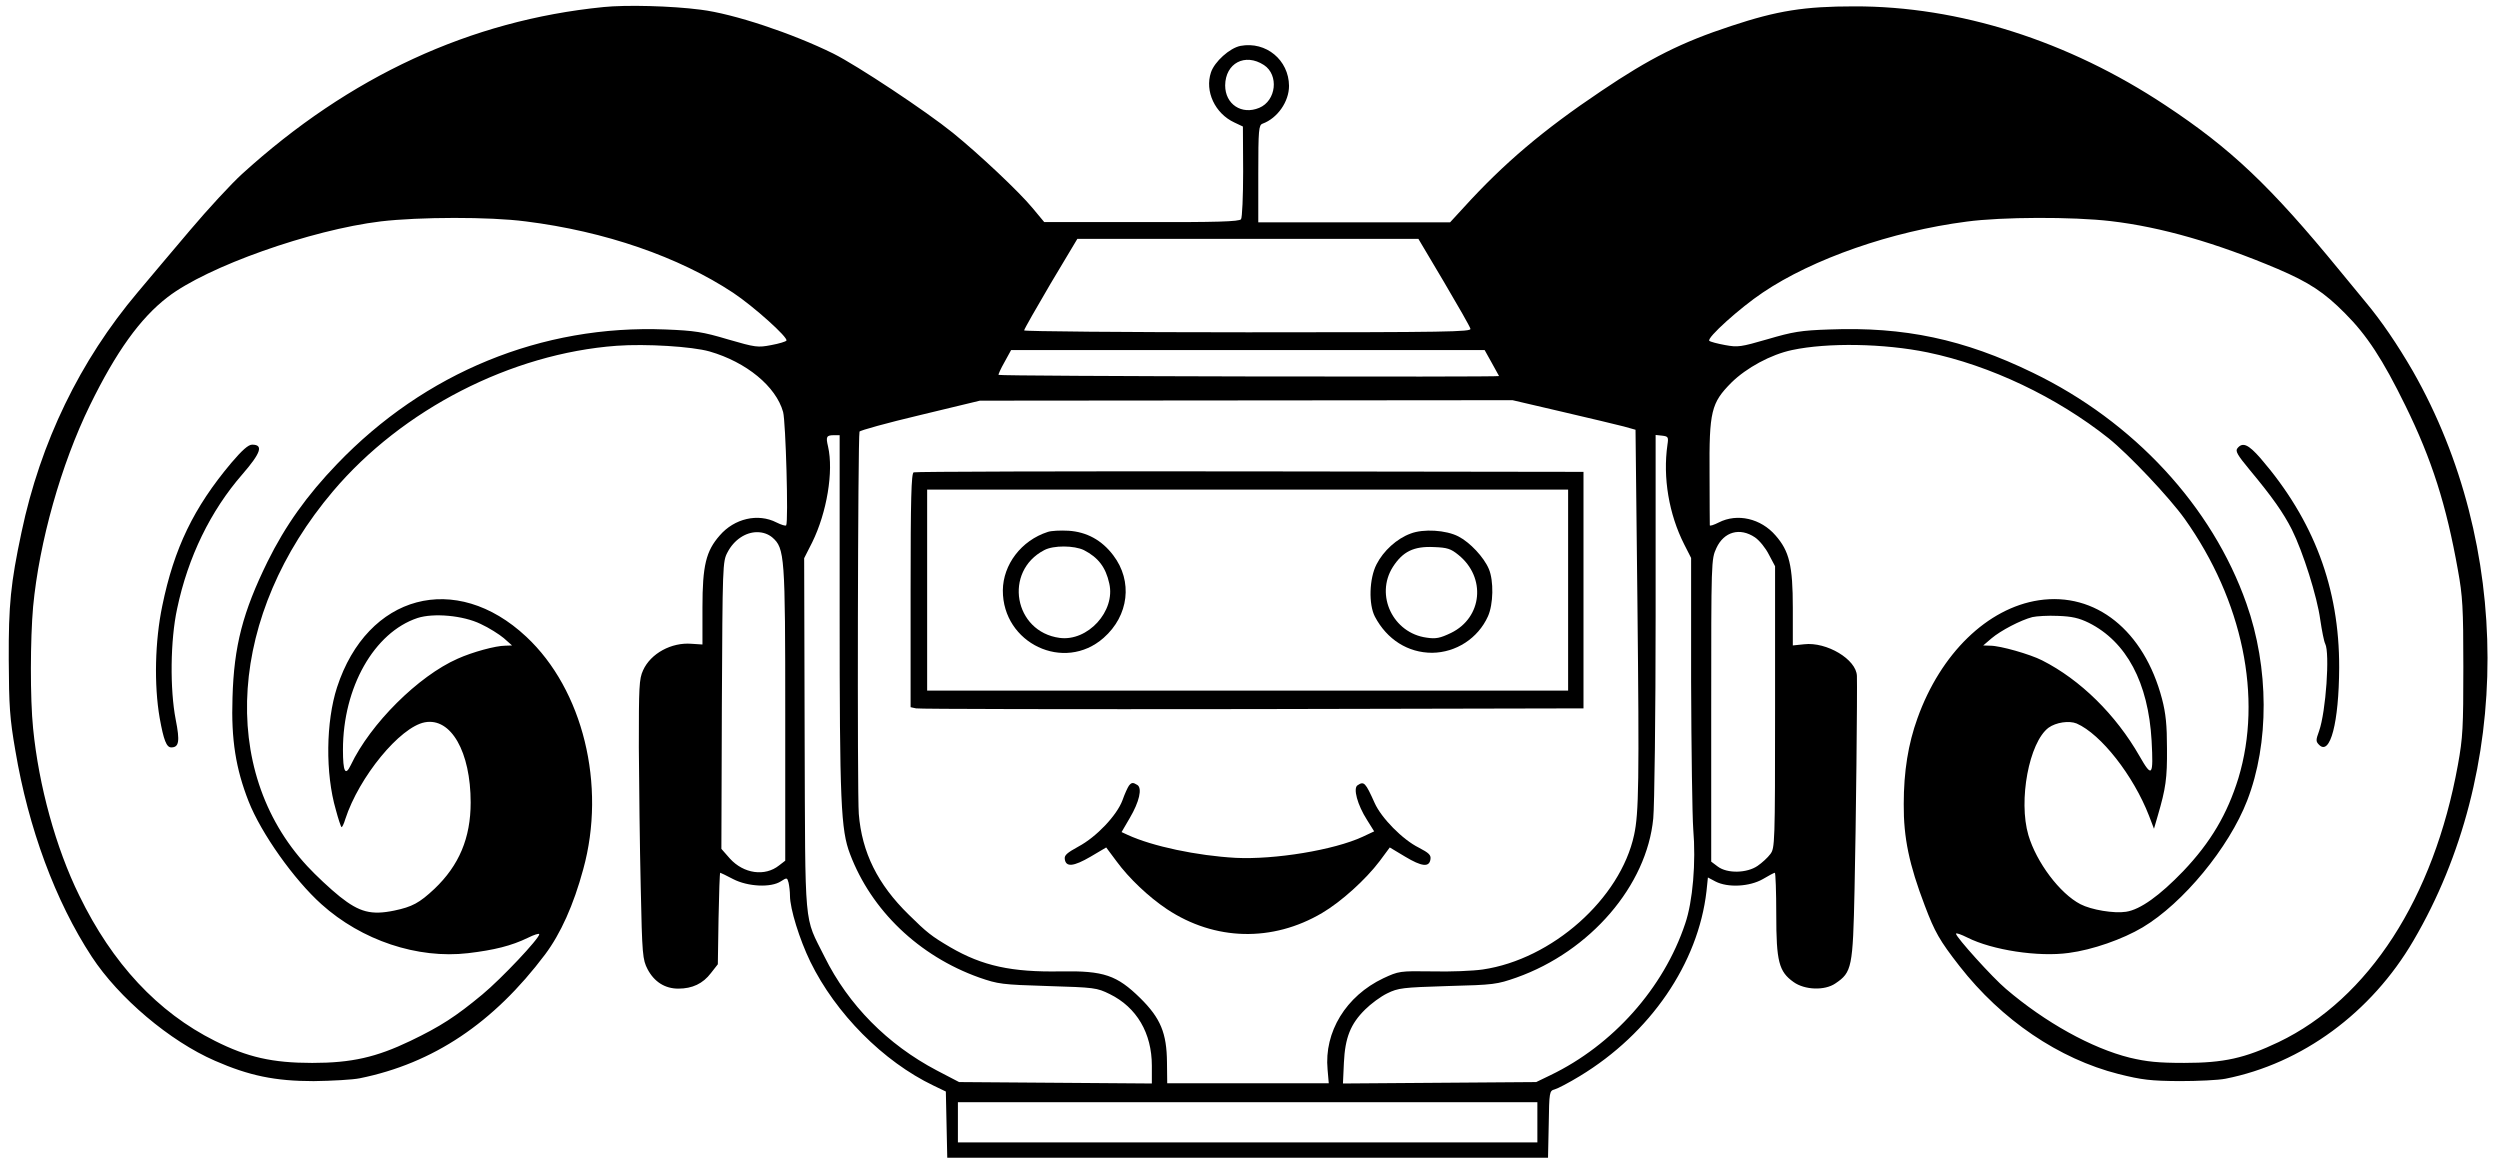 <?xml version="1.0" standalone="no"?>
<!DOCTYPE svg PUBLIC "-//W3C//DTD SVG 20010904//EN"
 "http://www.w3.org/TR/2001/REC-SVG-20010904/DTD/svg10.dtd">
<svg version="1.0" xmlns="http://www.w3.org/2000/svg"
 width="1057pt" height="494pt" viewBox="0 0 1057 494"
 preserveAspectRatio="xMidYMid meet">

<g transform="translate(0,494) scale(0.1,-0.1)"
fill="#000000" stroke="none">
<path d="M2550 4910 c-560 -56 -1072 -292 -1527 -706 -45 -41 -144 -148 -220
-238 -76 -90 -176 -208 -221 -262 -244 -289 -411 -634 -491 -1014 -46 -217
-55 -307 -54 -540 1 -195 4 -246 28 -384 55 -327 169 -636 323 -871 114 -174
330 -357 521 -440 144 -63 254 -86 417 -86 78 1 166 6 195 12 311 63 566 234
784 524 65 87 120 208 161 360 98 355 -1 759 -241 983 -298 279 -672 179 -800
-214 -47 -145 -50 -364 -5 -518 10 -38 21 -71 24 -73 2 -2 10 13 16 34 58 178
231 389 336 409 111 21 194 -125 194 -339 0 -150 -49 -266 -153 -365 -64 -60
-94 -76 -170 -92 -97 -20 -147 -7 -230 59 -40 32 -102 90 -138 129 -377 407
-331 1066 109 1585 293 346 753 582 1199 615 124 9 319 -3 393 -24 156 -45
281 -148 311 -256 11 -40 23 -464 13 -479 -2 -4 -21 2 -41 12 -78 40 -178 17
-240 -55 -58 -66 -73 -127 -73 -304 l0 -157 -46 3 c-85 7 -173 -41 -205 -112
-17 -37 -18 -69 -18 -326 1 -157 4 -422 8 -590 6 -290 8 -307 29 -348 28 -53
73 -82 130 -82 59 0 104 21 138 66 l29 37 3 194 c2 106 5 193 7 193 2 0 26
-12 55 -27 62 -32 160 -37 202 -9 25 16 26 16 32 -6 3 -13 6 -38 6 -55 0 -55
40 -184 86 -279 107 -219 308 -422 521 -524 l52 -25 3 -140 3 -140 1270 0
1270 0 3 141 c2 138 3 142 25 148 12 3 60 28 106 56 299 181 501 477 536 782
l6 58 32 -17 c52 -27 144 -22 200 10 25 15 48 27 51 27 3 0 6 -80 6 -177 0
-198 11 -241 73 -285 47 -34 132 -37 177 -6 70 47 74 67 81 398 6 267 12 835
10 902 -2 70 -128 145 -223 134 l-48 -5 0 159 c0 179 -15 240 -73 306 -62 72
-162 95 -240 55 -20 -10 -37 -16 -38 -12 0 3 -1 101 -1 216 -2 267 7 301 92
387 64 63 167 119 257 138 150 32 389 28 573 -10 265 -55 546 -189 765 -363
86 -69 257 -250 322 -341 245 -345 330 -755 227 -1096 -47 -152 -117 -271
-233 -393 -100 -104 -182 -163 -242 -172 -51 -8 -147 8 -193 32 -87 45 -186
177 -220 292 -43 147 3 392 85 454 32 23 87 31 119 18 103 -45 240 -220 306
-390 l21 -55 16 55 c34 116 40 158 39 284 0 99 -5 149 -21 210 -76 289 -281
453 -521 417 -217 -33 -415 -225 -513 -499 -39 -108 -58 -224 -58 -363 -1
-142 23 -256 89 -429 42 -111 62 -147 147 -256 178 -228 420 -392 672 -456
100 -25 136 -29 257 -30 78 0 165 4 195 10 324 64 617 279 795 584 419 714
417 1671 -2 2407 -66 114 -134 214 -202 295 -27 33 -76 92 -107 130 -294 359
-461 517 -738 700 -412 273 -873 419 -1315 418 -211 0 -325 -18 -521 -83 -210
-69 -343 -136 -549 -275 -246 -165 -412 -306 -582 -493 l-57 -62 -405 0 -406
0 0 205 c0 187 2 206 18 212 63 23 112 93 112 160 -1 109 -97 189 -205 169
-46 -9 -110 -67 -125 -112 -27 -80 17 -174 99 -212 l36 -17 1 -190 c0 -105 -4
-196 -9 -202 -7 -10 -103 -13 -421 -12 l-411 0 -50 60 c-57 69 -224 226 -336
317 -115 93 -405 285 -505 335 -174 86 -423 169 -562 186 -122 16 -315 21
-412 11z m2794 -245 c64 -42 52 -151 -20 -181 -74 -31 -144 15 -144 95 1 94
84 138 164 86z m-3122 -661 c336 -42 648 -150 878 -302 87 -58 233 -189 225
-202 -2 -4 -31 -13 -64 -19 -57 -11 -66 -10 -183 24 -107 32 -141 37 -264 42
-523 21 -1018 -182 -1389 -569 -127 -132 -219 -261 -294 -413 -104 -212 -142
-356 -148 -575 -6 -178 14 -300 68 -438 53 -135 192 -331 308 -435 170 -153
406 -232 620 -207 110 13 183 31 253 65 26 13 48 20 48 15 0 -18 -159 -187
-241 -255 -112 -93 -177 -135 -304 -196 -144 -69 -248 -93 -415 -93 -168 0
-274 24 -411 93 -242 121 -434 327 -574 615 -99 201 -171 464 -195 706 -13
127 -12 379 0 515 26 274 118 601 240 851 111 227 213 369 329 458 167 129
605 284 901 320 162 19 460 20 612 0z m6703 1 c213 -25 445 -92 705 -202 133
-57 197 -99 285 -188 92 -92 159 -194 255 -390 112 -228 173 -420 222 -695 20
-110 23 -159 23 -410 0 -256 -2 -298 -23 -414 -102 -563 -377 -989 -758 -1172
-143 -68 -231 -88 -399 -88 -111 0 -158 5 -230 22 -161 40 -358 149 -524 291
-56 47 -211 219 -211 233 0 5 22 -3 48 -16 105 -53 300 -83 429 -65 100 13
228 58 312 108 171 102 365 337 442 536 94 242 93 562 -3 833 -145 412 -477
770 -903 976 -292 142 -544 195 -860 183 -122 -4 -155 -10 -261 -41 -114 -33
-126 -35 -180 -25 -33 6 -63 14 -67 18 -12 12 129 139 226 204 212 143 545
259 862 300 148 20 448 21 610 2z m-2820 -257 c59 -100 110 -189 112 -198 4
-13 -93 -15 -941 -15 -521 0 -946 4 -946 8 0 5 51 94 112 198 l113 189 721 0
721 0 108 -182z m201 -340 c16 -29 30 -55 32 -58 2 -5 -2111 -1 -2116 5 -2 1
9 26 25 54 l28 51 1001 0 1001 0 29 -52z m299 -209 c116 -27 233 -55 260 -62
l50 -14 8 -729 c8 -758 6 -892 -14 -984 -58 -270 -347 -526 -640 -569 -41 -6
-137 -10 -214 -8 -138 2 -141 1 -206 -29 -158 -75 -251 -227 -236 -386 l5 -58
-341 0 -342 0 -1 88 c-1 124 -27 187 -113 272 -99 97 -154 116 -335 113 -209
-4 -332 23 -468 102 -80 47 -99 62 -176 138 -131 128 -198 263 -211 426 -7 83
-4 1589 3 1616 1 5 117 37 256 70 l253 61 1126 1 1126 1 210 -49z m-3055 -841
c0 -811 5 -927 44 -1029 90 -238 291 -431 546 -522 81 -28 95 -30 290 -36 198
-6 207 -7 262 -34 114 -56 178 -165 178 -303 l0 -75 -407 3 -408 3 -94 49
c-209 110 -374 277 -475 481 -88 177 -81 97 -84 937 l-2 748 34 67 c62 126 91
300 67 405 -10 42 -7 48 26 48 l23 0 0 -742z m3500 702 c-20 -139 6 -294 71
-422 l29 -57 0 -523 c1 -288 5 -568 9 -623 12 -141 -2 -307 -34 -400 -91 -273
-306 -514 -570 -641 l-60 -29 -409 -3 -408 -3 4 88 c5 106 28 164 90 225 24
24 66 55 93 68 47 23 64 25 255 31 197 5 209 7 292 36 312 111 551 389 578
673 5 52 10 438 10 858 l0 763 28 -3 c25 -3 27 -6 22 -38z m-3785 -392 c53
-46 55 -77 55 -750 l0 -617 -26 -20 c-60 -48 -150 -35 -208 29 l-36 41 2 607
c3 593 3 608 24 647 27 52 76 85 125 85 25 0 47 -8 64 -22z m4155 0 c19 -13
45 -45 59 -73 l26 -49 0 -596 c0 -580 -1 -596 -20 -621 -11 -15 -35 -37 -54
-50 -45 -31 -128 -33 -168 -3 l-28 21 0 639 c0 637 0 639 22 687 32 69 99 88
163 45z m-5388 -366 c35 -16 79 -44 98 -60 l35 -31 -29 -1 c-40 0 -139 -27
-201 -55 -166 -73 -369 -275 -452 -450 -23 -48 -33 -28 -33 65 0 264 132 496
315 557 68 22 193 11 267 -25z m6799 5 c160 -80 252 -253 266 -499 8 -150 2
-158 -51 -65 -100 175 -250 323 -412 405 -51 26 -177 62 -219 62 l-30 1 35 30
c39 33 123 77 173 90 18 4 66 7 108 5 59 -2 89 -9 130 -29z m-2331 -2112 l0
-85 -1225 0 -1225 0 0 85 0 85 1225 0 1225 0 0 -85z"/>
<path d="M978 2983 c-159 -189 -242 -361 -292 -605 -31 -149 -35 -334 -11
-473 17 -95 29 -125 49 -125 33 0 37 26 19 117 -25 128 -23 337 6 470 46 218
141 413 276 568 78 90 90 125 41 125 -16 0 -42 -23 -88 -77z"/>
<path d="M9460 3045 c-10 -12 -1 -28 52 -92 95 -114 142 -181 178 -252 47 -94
107 -284 120 -381 7 -47 16 -93 21 -102 20 -39 3 -287 -26 -369 -14 -38 -14
-44 0 -58 47 -48 84 94 85 326 1 337 -107 624 -333 886 -51 58 -75 69 -97 42z"/>
<path d="M3863 2943 c-10 -4 -13 -113 -13 -499 l0 -494 23 -5 c12 -3 652 -4
1422 -3 l1400 3 0 500 0 500 -1410 2 c-775 1 -1416 -1 -1422 -4z m2767 -498
l0 -425 -1355 0 -1355 0 0 425 0 425 1355 0 1355 0 0 -425z"/>
<path d="M4430 2691 c-112 -36 -189 -138 -190 -247 -1 -224 259 -348 426 -201
107 94 124 240 41 349 -49 65 -113 99 -189 104 -35 2 -74 0 -88 -5z m153 -77
c60 -31 92 -72 107 -141 27 -117 -91 -246 -210 -230 -193 26 -238 281 -65 371
39 21 127 20 168 0z"/>
<path d="M5964 2684 c-58 -21 -115 -73 -144 -130 -31 -60 -34 -169 -7 -221 51
-97 140 -153 242 -153 101 1 194 61 236 154 23 51 25 150 4 200 -21 50 -80
113 -129 138 -52 27 -148 33 -202 12z m202 -90 c118 -95 102 -265 -31 -330
-46 -22 -64 -26 -103 -20 -142 19 -219 179 -143 299 42 65 88 88 173 84 57 -2
72 -7 104 -33z"/>
<path d="M4773 1618 c-5 -7 -18 -35 -27 -61 -24 -65 -111 -156 -186 -196 -49
-27 -61 -37 -58 -54 5 -34 37 -31 109 11 l66 39 44 -59 c52 -71 135 -150 213
-202 202 -134 446 -140 656 -16 80 47 184 141 243 219 l43 58 65 -39 c70 -42
102 -46 107 -11 3 18 -7 27 -49 49 -69 34 -159 126 -187 189 -39 87 -45 93
-72 75 -20 -12 -1 -83 40 -147 l30 -48 -49 -23 c-121 -56 -371 -97 -536 -89
-164 9 -353 49 -457 97 l-26 12 35 60 c40 68 53 125 32 139 -19 12 -25 11 -36
-3z"/>
</g>
</svg>
